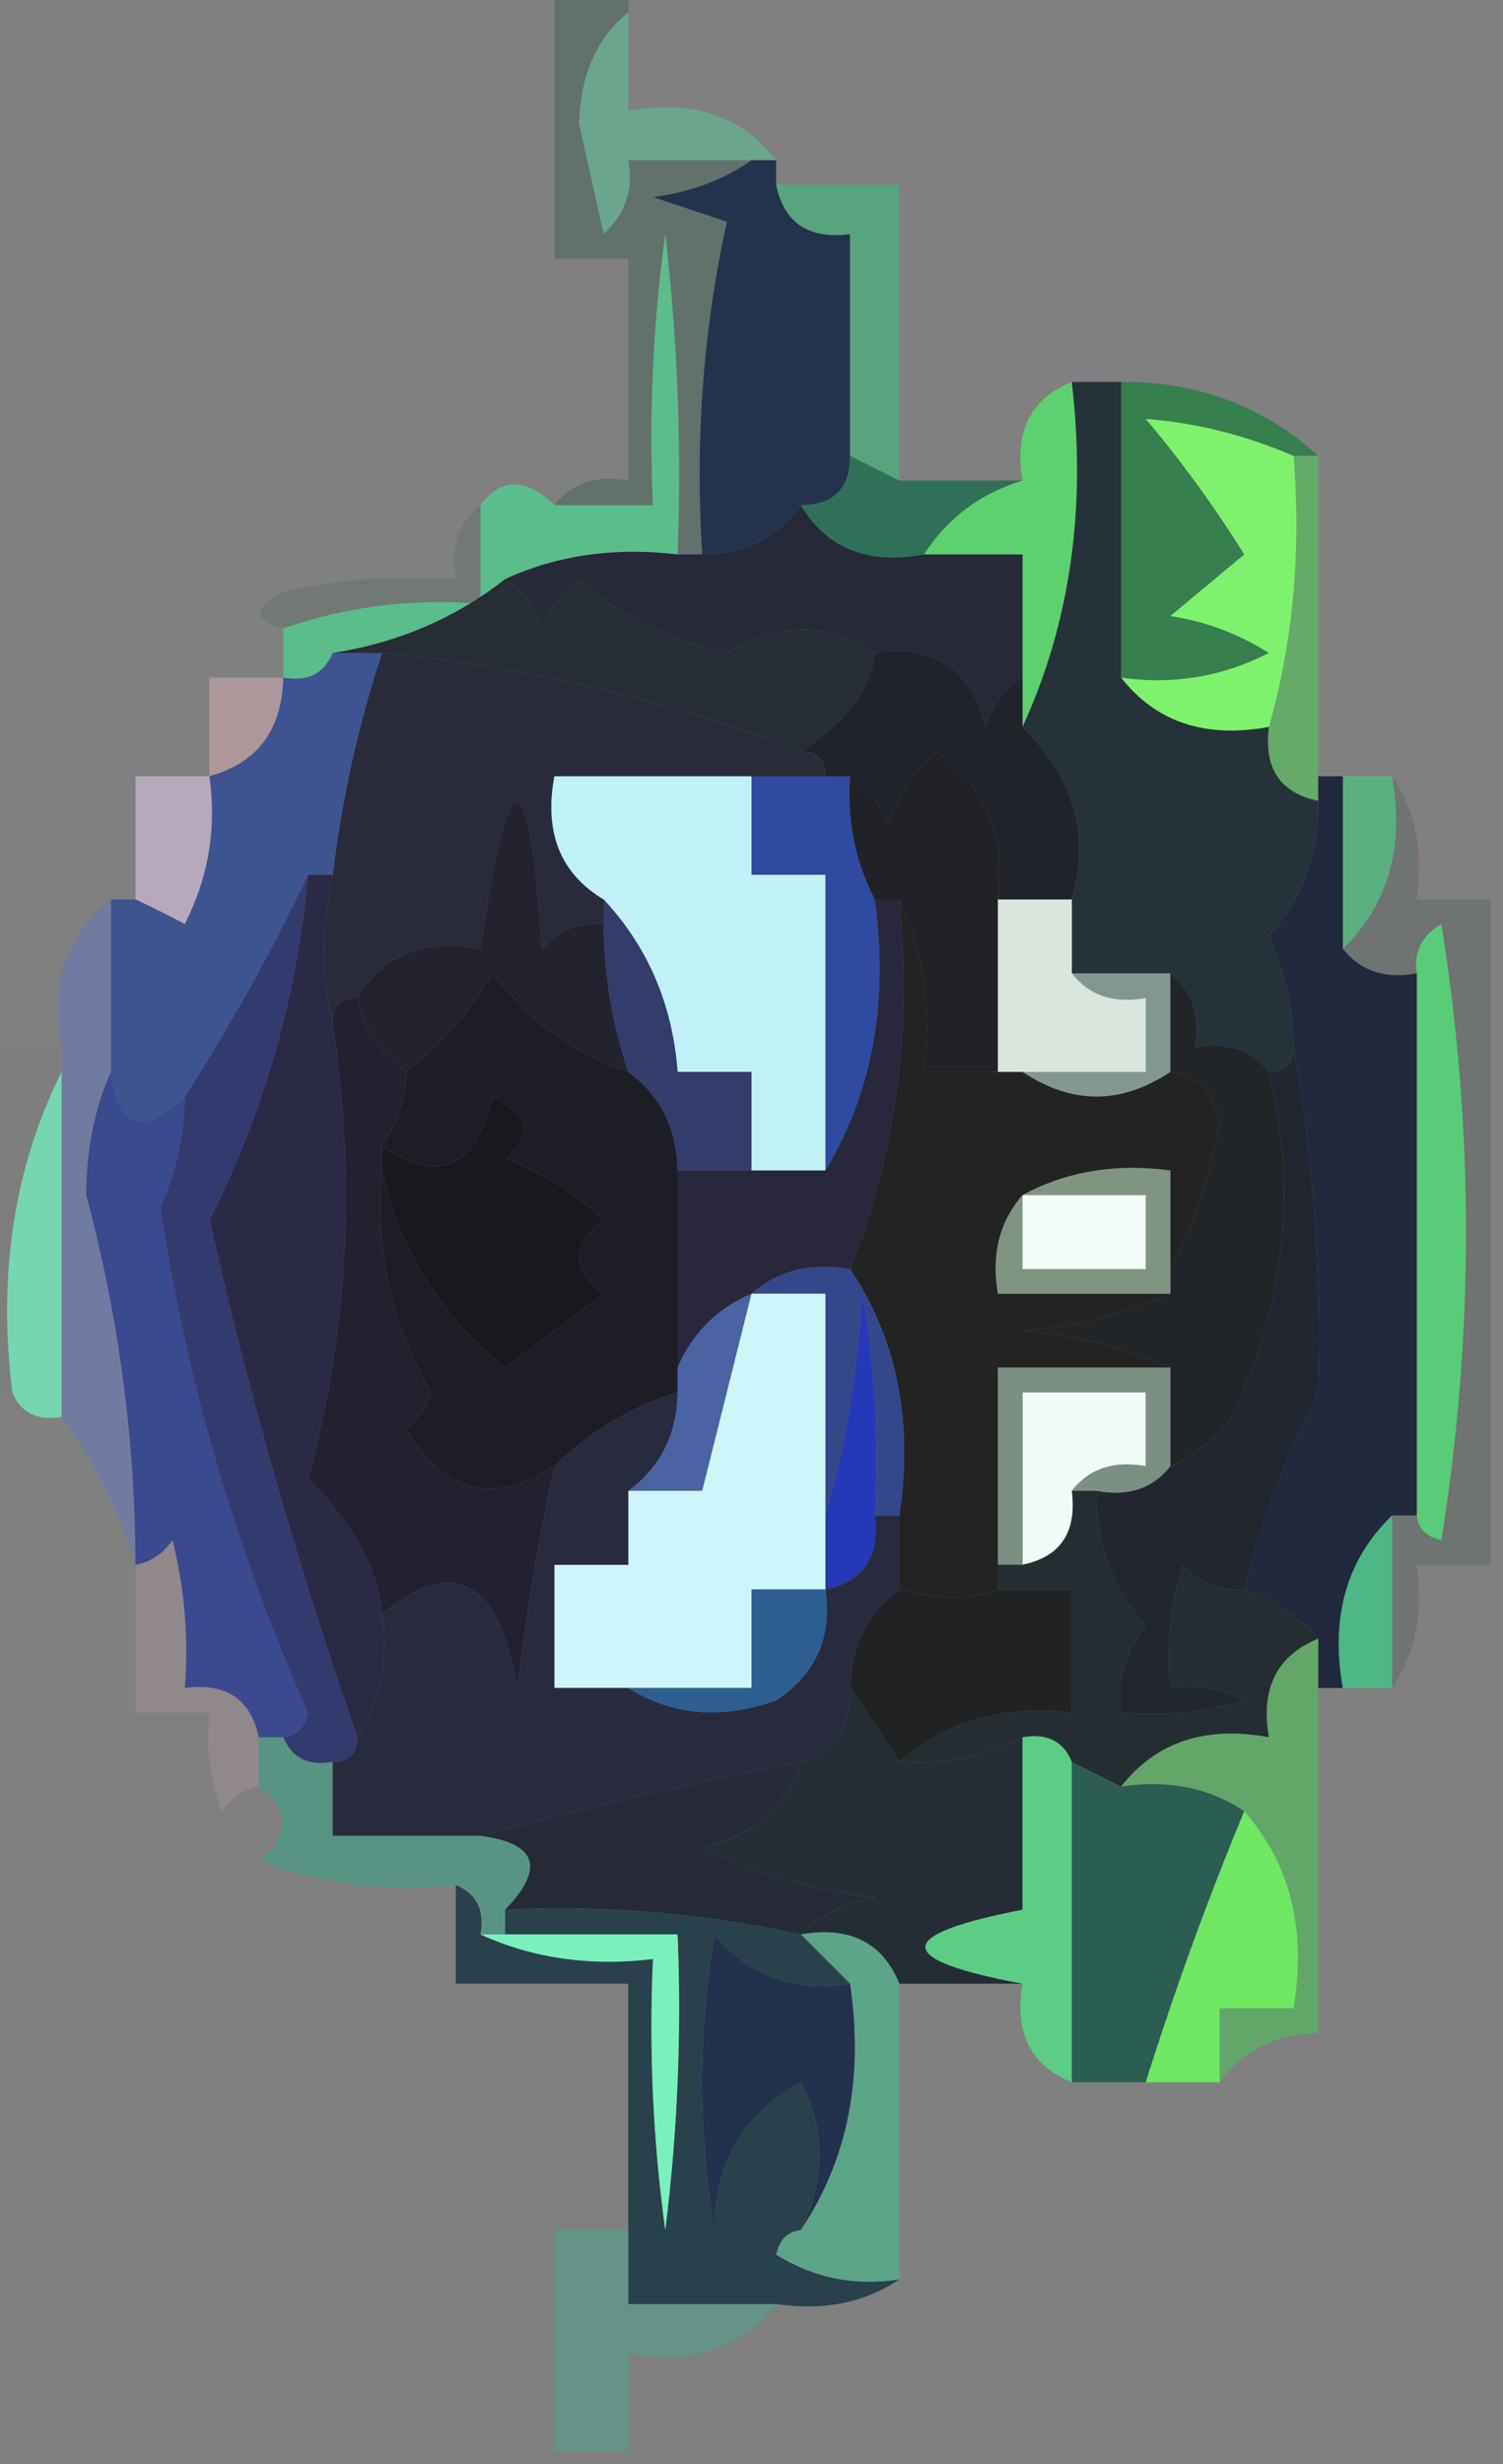 <?xml version="1.0" encoding="UTF-8"?>
<!DOCTYPE svg PUBLIC "-//W3C//DTD SVG 1.1//EN" "http://www.w3.org/Graphics/SVG/1.1/DTD/svg11.dtd">
<svg xmlns="http://www.w3.org/2000/svg" version="1.1" width="61px" height="100px" style="shape-rendering:geometricPrecision; text-rendering:geometricPrecision; image-rendering:optimizeQuality; fill-rule:evenodd; clip-rule:evenodd" xmlns:xlink="http://www.w3.org/1999/xlink">
<rect width="100%" height="100%" fill="#808080" stroke="none"/>
<g><path style="opacity:0.663" fill="#60b996" d="M 25.5,0.5 C 25.5,1.833 25.5,3.167 25.5,4.5C 28.082,4.025 30.082,4.692 31.5,6.5C 31.167,6.5 30.833,6.5 30.5,6.5C 28.833,6.5 27.167,6.5 25.5,6.5C 25.719,7.675 25.386,8.675 24.5,9.5C 24.167,8 23.833,6.5 23.5,5C 23.569,3.014 24.235,1.514 25.5,0.5 Z"/></g>
<g><path style="opacity:1" fill="#23334b" d="M 30.5,6.5 C 30.833,6.5 31.167,6.5 31.5,6.5C 31.5,6.833 31.5,7.167 31.5,7.5C 31.821,9.048 32.821,9.715 34.5,9.5C 34.5,12.5 34.5,15.5 34.5,18.5C 34.5,19.833 33.833,20.5 32.5,20.5C 31.533,21.806 30.199,22.473 28.5,22.5C 28.2,17.901 28.533,13.401 29.5,9C 28.5,8.667 27.5,8.333 26.5,8C 28.058,7.79 29.392,7.29 30.5,6.5 Z"/></g>
<g><path style="opacity:0.745" fill="#49b07e" d="M 31.5,7.5 C 33.167,7.5 34.833,7.5 36.5,7.5C 36.5,11.5 36.5,15.5 36.5,19.5C 35.833,19.167 35.167,18.833 34.5,18.5C 34.5,15.5 34.5,12.5 34.5,9.5C 32.821,9.715 31.821,9.048 31.5,7.5 Z"/></g>
<g><path style="opacity:0.349" fill="#2f5749" d="M 22.5,-0.5 C 23.5,-0.5 24.5,-0.5 25.5,-0.5C 25.5,-0.167 25.5,0.167 25.5,0.5C 24.235,1.514 23.569,3.014 23.5,5C 23.833,6.5 24.167,8 24.5,9.5C 25.386,8.675 25.719,7.675 25.5,6.5C 27.167,6.5 28.833,6.5 30.5,6.5C 29.392,7.29 28.058,7.79 26.5,8C 27.5,8.333 28.5,8.667 29.5,9C 28.533,13.401 28.2,17.901 28.5,22.5C 28.167,22.5 27.833,22.5 27.5,22.5C 27.666,18.154 27.499,13.821 27,9.5C 26.501,13.152 26.335,16.818 26.5,20.5C 25.167,20.5 23.833,20.5 22.5,20.5C 23.209,19.596 24.209,19.263 25.5,19.5C 25.5,16.5 25.5,13.5 25.5,10.5C 24.5,10.5 23.5,10.5 22.5,10.5C 22.5,6.833 22.5,3.167 22.5,-0.5 Z"/></g>
<g><path style="opacity:0.847" fill="#54c78d" d="M 27.5,22.5 C 24.941,22.198 22.607,22.532 20.5,23.5C 18.492,25.083 16.159,26.083 13.5,26.5C 13.158,27.338 12.492,27.672 11.5,27.5C 11.5,26.833 11.5,26.167 11.5,25.5C 14.055,24.612 16.721,24.279 19.5,24.5C 19.5,23.167 19.5,21.833 19.5,20.5C 20.348,19.375 21.348,19.375 22.5,20.5C 23.833,20.5 25.167,20.5 26.5,20.5C 26.335,16.818 26.501,13.152 27,9.5C 27.499,13.821 27.666,18.154 27.5,22.5 Z"/></g>
<g><path style="opacity:1" fill="#5dd16d" d="M 43.5,15.5 C 44.103,20.619 43.436,25.285 41.5,29.5C 41.5,28.833 41.5,28.167 41.5,27.5C 41.5,25.833 41.5,24.167 41.5,22.5C 40.167,22.5 38.833,22.5 37.5,22.5C 38.447,21.022 39.781,20.022 41.5,19.5C 41.157,17.517 41.824,16.183 43.5,15.5 Z"/></g>
<g><path style="opacity:1" fill="#2f7058" d="M 34.5,18.5 C 35.167,18.833 35.833,19.167 36.5,19.5C 38.167,19.5 39.833,19.5 41.5,19.5C 39.781,20.022 38.447,21.022 37.5,22.5C 35.219,22.923 33.552,22.256 32.5,20.5C 33.833,20.5 34.5,19.833 34.5,18.5 Z"/></g>
<g><path style="opacity:1" fill="#367f4e" d="M 45.5,15.5 C 48.626,15.485 51.293,16.485 53.5,18.5C 53.167,18.5 52.833,18.5 52.5,18.5C 50.519,17.652 48.519,17.152 46.5,17C 47.944,18.707 49.277,20.54 50.5,22.5C 49.5,23.333 48.5,24.167 47.5,25C 48.938,25.219 50.271,25.719 51.5,26.5C 49.604,27.466 47.604,27.799 45.5,27.5C 45.5,23.5 45.5,19.5 45.5,15.5 Z"/></g>
<g><path style="opacity:0.737" fill="#5ab960" d="M 52.5,18.5 C 52.833,18.5 53.167,18.5 53.5,18.5C 53.5,22.833 53.5,27.167 53.5,31.5C 53.5,31.833 53.5,32.167 53.5,32.5C 51.952,32.179 51.285,31.179 51.5,29.5C 52.482,26.038 52.815,22.371 52.5,18.5 Z"/></g>
<g><path style="opacity:0.165" fill="#2c583f" d="M 19.5,20.5 C 19.5,21.833 19.5,23.167 19.5,24.5C 16.721,24.279 14.055,24.612 11.5,25.5C 10.262,25.19 10.262,24.69 11.5,24C 13.81,23.503 16.143,23.337 18.5,23.5C 18.263,22.209 18.596,21.209 19.5,20.5 Z"/></g>
<g><path style="opacity:1" fill="#262938" d="M 32.5,20.5 C 33.552,22.256 35.219,22.923 37.5,22.5C 38.833,22.5 40.167,22.5 41.5,22.5C 41.5,24.167 41.5,25.833 41.5,27.5C 40.778,27.918 40.278,28.584 40,29.5C 39.411,27.137 37.911,26.137 35.5,26.5C 33.643,25.246 31.643,25.246 29.5,26.5C 27.226,26.03 25.226,25.03 23.5,23.5C 22.808,24.025 22.308,24.692 22,25.5C 21.722,24.584 21.222,23.918 20.5,23.5C 22.607,22.532 24.941,22.198 27.5,22.5C 27.833,22.5 28.167,22.5 28.5,22.5C 30.199,22.473 31.533,21.806 32.5,20.5 Z"/></g>
<g><path style="opacity:1" fill="#7ef26c" d="M 52.5,18.5 C 52.815,22.371 52.482,26.038 51.5,29.5C 48.918,29.975 46.918,29.308 45.5,27.5C 47.604,27.799 49.604,27.466 51.5,26.5C 50.271,25.719 48.938,25.219 47.5,25C 48.5,24.167 49.5,23.333 50.5,22.5C 49.277,20.54 47.944,18.707 46.5,17C 48.519,17.152 50.519,17.652 52.5,18.5 Z"/></g>
<g><path style="opacity:1" fill="#272d35" d="M 20.5,23.5 C 21.222,23.918 21.722,24.584 22,25.5C 22.308,24.692 22.808,24.025 23.5,23.5C 25.226,25.03 27.226,26.03 29.5,26.5C 31.643,25.246 33.643,25.246 35.5,26.5C 35.363,27.941 34.363,29.274 32.5,30.5C 27.102,28.402 21.435,27.068 15.5,26.5C 14.833,26.5 14.167,26.5 13.5,26.5C 16.159,26.083 18.492,25.083 20.5,23.5 Z"/></g>
<g><path style="opacity:1" fill="#20232a" d="M 35.5,26.5 C 37.911,26.137 39.411,27.137 40,29.5C 40.278,28.584 40.778,27.918 41.5,27.5C 41.5,28.167 41.5,28.833 41.5,29.5C 43.6,31.58 44.267,33.913 43.5,36.5C 42.5,36.5 41.5,36.5 40.5,36.5C 40.849,33.955 40.016,31.955 38,30.5C 37.085,31.328 36.419,32.328 36,33.5C 35.722,32.584 35.222,31.918 34.5,31.5C 34.167,31.5 33.833,31.5 33.5,31.5C 33.5,30.833 33.167,30.5 32.5,30.5C 34.363,29.274 35.363,27.941 35.5,26.5 Z"/></g>
<g><path style="opacity:0.584" fill="#cca9ad" d="M 11.5,27.5 C 11.446,29.632 10.446,30.965 8.5,31.5C 8.5,30.167 8.5,28.833 8.5,27.5C 9.5,27.5 10.5,27.5 11.5,27.5 Z"/></g>
<g><path style="opacity:1" fill="#292b3b" d="M 15.5,26.5 C 21.435,27.068 27.102,28.402 32.5,30.5C 33.167,30.5 33.5,30.833 33.5,31.5C 32.5,31.5 31.5,31.5 30.5,31.5C 27.833,31.5 25.167,31.5 22.5,31.5C 22.077,33.781 22.744,35.448 24.5,36.5C 24.5,36.833 24.5,37.167 24.5,37.5C 23.504,37.414 22.671,37.748 22,38.5C 21.46,30.602 20.626,30.602 19.5,38.5C 17.219,38.077 15.552,38.744 14.5,40.5C 13.833,40.5 13.5,40.833 13.5,41.5C 13.046,39.741 13.046,37.741 13.5,35.5C 13.873,32.426 14.539,29.426 15.5,26.5 Z"/></g>
<g><path style="opacity:1" fill="#212227" d="M 40.5,36.5 C 40.5,38.833 40.5,41.167 40.5,43.5C 39.5,43.5 38.5,43.5 37.5,43.5C 37.802,40.941 37.468,38.607 36.5,36.5C 36.167,36.5 35.833,36.5 35.5,36.5C 34.699,34.958 34.366,33.291 34.5,31.5C 35.222,31.918 35.722,32.584 36,33.5C 36.419,32.328 37.085,31.328 38,30.5C 40.016,31.955 40.849,33.955 40.5,36.5 Z"/></g>
<g><path style="opacity:1" fill="#26323a" d="M 43.5,15.5 C 44.167,15.5 44.833,15.5 45.5,15.5C 45.5,19.5 45.5,23.5 45.5,27.5C 46.918,29.308 48.918,29.975 51.5,29.5C 51.285,31.179 51.952,32.179 53.5,32.5C 53.523,34.6 52.856,36.433 51.5,38C 52.148,39.44 52.481,40.94 52.5,42.5C 52.5,43.167 52.167,43.5 51.5,43.5C 50.791,42.596 49.791,42.263 48.5,42.5C 48.737,41.209 48.404,40.209 47.5,39.5C 46.167,39.5 44.833,39.5 43.5,39.5C 43.5,38.5 43.5,37.5 43.5,36.5C 44.267,33.913 43.6,31.58 41.5,29.5C 43.436,25.285 44.103,20.619 43.5,15.5 Z"/></g>
<g><path style="opacity:1" fill="#b7a8bc" d="M 8.5,31.5 C 8.799,33.604 8.466,35.604 7.5,37.5C 6.817,37.137 6.15,36.804 5.5,36.5C 5.5,34.833 5.5,33.167 5.5,31.5C 6.5,31.5 7.5,31.5 8.5,31.5 Z"/></g>
<g><path style="opacity:1" fill="#5aaf80" d="M 54.5,31.5 C 55.167,31.5 55.833,31.5 56.5,31.5C 57.01,34.388 56.343,36.721 54.5,38.5C 54.5,36.167 54.5,33.833 54.5,31.5 Z"/></g>
<g><path style="opacity:1" fill="#3d5491" d="M 13.5,26.5 C 14.167,26.5 14.833,26.5 15.5,26.5C 14.539,29.426 13.873,32.426 13.5,35.5C 13.167,35.5 12.833,35.5 12.5,35.5C 11.017,38.628 9.351,41.628 7.5,44.5C 5.804,46.129 4.804,45.796 4.5,43.5C 4.5,41.167 4.5,38.833 4.5,36.5C 4.833,36.5 5.167,36.5 5.5,36.5C 6.15,36.804 6.817,37.137 7.5,37.5C 8.466,35.604 8.799,33.604 8.5,31.5C 10.446,30.965 11.446,29.632 11.5,27.5C 12.492,27.672 13.158,27.338 13.5,26.5 Z"/></g>
<g><path style="opacity:1" fill="#23222f" d="M 24.5,37.5 C 24.517,39.565 24.851,41.565 25.5,43.5C 23.265,42.772 21.432,41.439 20,39.5C 19.051,41.093 17.885,42.426 16.5,43.5C 15.449,42.778 14.782,41.778 14.5,40.5C 15.552,38.744 17.219,38.077 19.5,38.5C 20.626,30.602 21.46,30.602 22,38.5C 22.671,37.748 23.504,37.414 24.5,37.5 Z"/></g>
<g><path style="opacity:1" fill="#2f4aa1" d="M 30.5,31.5 C 31.5,31.5 32.5,31.5 33.5,31.5C 33.833,31.5 34.167,31.5 34.5,31.5C 34.366,33.291 34.699,34.958 35.5,36.5C 36.08,40.649 35.414,44.316 33.5,47.5C 33.5,43.5 33.5,39.5 33.5,35.5C 32.5,35.5 31.5,35.5 30.5,35.5C 30.5,34.167 30.5,32.833 30.5,31.5 Z"/></g>
<g><path style="opacity:1" fill="#839792" d="M 43.5,39.5 C 44.833,39.5 46.167,39.5 47.5,39.5C 47.5,40.833 47.5,42.167 47.5,43.5C 45.5,44.833 43.5,44.833 41.5,43.5C 43.167,43.5 44.833,43.5 46.5,43.5C 46.5,42.5 46.5,41.5 46.5,40.5C 45.209,40.737 44.209,40.404 43.5,39.5 Z"/></g>
<g><path style="opacity:1" fill="#1d1d26" d="M 25.5,43.5 C 26.806,44.467 27.473,45.801 27.5,47.5C 27.5,50.167 27.5,52.833 27.5,55.5C 27.5,55.833 27.5,56.167 27.5,56.5C 25.566,57.11 23.899,58.11 22.5,59.5C 20.008,61.092 18.008,60.592 16.5,58C 16.957,57.586 17.291,57.086 17.5,56.5C 15.87,53.724 15.204,50.724 15.5,47.5C 16.191,50.697 17.857,53.364 20.5,55.5C 21.833,54.5 23.167,53.5 24.5,52.5C 23.167,51.5 23.167,50.5 24.5,49.5C 23.335,48.416 22.002,47.583 20.5,47C 21.654,46.086 21.487,45.253 20,44.5C 19.302,47.411 17.802,48.077 15.5,46.5C 16.11,45.609 16.443,44.609 16.5,43.5C 17.885,42.426 19.051,41.093 20,39.5C 21.432,41.439 23.265,42.772 25.5,43.5 Z"/></g>
<g><path style="opacity:1" fill="#bff1f7" d="M 30.5,31.5 C 30.5,32.833 30.5,34.167 30.5,35.5C 31.5,35.5 32.5,35.5 33.5,35.5C 33.5,39.5 33.5,43.5 33.5,47.5C 32.5,47.5 31.5,47.5 30.5,47.5C 30.5,46.167 30.5,44.833 30.5,43.5C 29.5,43.5 28.5,43.5 27.5,43.5C 27.294,40.762 26.294,38.428 24.5,36.5C 22.744,35.448 22.077,33.781 22.5,31.5C 25.167,31.5 27.833,31.5 30.5,31.5 Z"/></g>
<g><path style="opacity:1" fill="#dae5dd" d="M 40.5,36.5 C 41.5,36.5 42.5,36.5 43.5,36.5C 43.5,37.5 43.5,38.5 43.5,39.5C 44.209,40.404 45.209,40.737 46.5,40.5C 46.5,41.5 46.5,42.5 46.5,43.5C 44.833,43.5 43.167,43.5 41.5,43.5C 41.167,43.5 40.833,43.5 40.5,43.5C 40.5,41.167 40.5,38.833 40.5,36.5 Z"/></g>
<g><path style="opacity:1" fill="#333c6a" d="M 24.5,36.5 C 26.294,38.428 27.294,40.762 27.5,43.5C 28.5,43.5 29.5,43.5 30.5,43.5C 30.5,44.833 30.5,46.167 30.5,47.5C 29.5,47.5 28.5,47.5 27.5,47.5C 27.473,45.801 26.806,44.467 25.5,43.5C 24.851,41.565 24.517,39.565 24.5,37.5C 24.5,37.167 24.5,36.833 24.5,36.5 Z"/></g>
<g><path style="opacity:1" fill="#717b9f" d="M 4.5,36.5 C 4.5,38.833 4.5,41.167 4.5,43.5C 3.84,44.964 3.507,46.631 3.5,48.5C 4.819,53.424 5.486,58.424 5.5,63.5C 4.842,61.361 3.842,59.361 2.5,57.5C 2.5,52.833 2.5,48.167 2.5,43.5C 2.5,43.167 2.5,42.833 2.5,42.5C 2.025,39.918 2.692,37.918 4.5,36.5 Z"/></g>
<g><path style="opacity:1" fill="#58cc79" d="M 57.5,61.5 C 57.5,54.167 57.5,46.833 57.5,39.5C 57.369,38.624 57.703,37.957 58.5,37.5C 59.833,45.833 59.833,54.167 58.5,62.5C 57.893,62.376 57.56,62.043 57.5,61.5 Z"/></g>
<g><path style="opacity:0.182" fill="#233b2d" d="M 56.5,31.5 C 57.451,32.919 57.785,34.585 57.5,36.5C 58.5,36.5 59.5,36.5 60.5,36.5C 60.5,45.5 60.5,54.5 60.5,63.5C 59.5,63.5 58.5,63.5 57.5,63.5C 57.785,65.415 57.451,67.081 56.5,68.5C 56.5,66.167 56.5,63.833 56.5,61.5C 56.833,61.5 57.167,61.5 57.5,61.5C 57.56,62.043 57.893,62.376 58.5,62.5C 59.833,54.167 59.833,45.833 58.5,37.5C 57.703,37.957 57.369,38.624 57.5,39.5C 56.209,39.737 55.209,39.404 54.5,38.5C 56.343,36.721 57.01,34.388 56.5,31.5 Z"/></g>
<g><path style="opacity:1" fill="#3a4990" d="M 4.5,43.5 C 4.804,45.796 5.804,46.129 7.5,44.5C 7.481,46.06 7.148,47.56 6.5,49C 7.603,56.17 9.603,63.003 12.5,69.5C 12.376,70.107 12.043,70.44 11.5,70.5C 11.167,70.5 10.833,70.5 10.5,70.5C 10.179,68.952 9.179,68.285 7.5,68.5C 7.662,66.473 7.495,64.473 7,62.5C 6.617,63.056 6.117,63.389 5.5,63.5C 5.486,58.424 4.819,53.424 3.5,48.5C 3.507,46.631 3.84,44.964 4.5,43.5 Z"/></g>
<g><path style="opacity:1" fill="#232323" d="M 36.5,36.5 C 37.468,38.607 37.802,40.941 37.5,43.5C 38.5,43.5 39.5,43.5 40.5,43.5C 40.833,43.5 41.167,43.5 41.5,43.5C 43.5,44.833 45.5,44.833 47.5,43.5C 48.586,43.62 49.253,44.287 49.5,45.5C 49.122,47.717 48.455,49.717 47.5,51.5C 47.5,50.167 47.5,48.833 47.5,47.5C 45.265,47.205 43.265,47.539 41.5,48.5C 40.566,49.568 40.232,50.901 40.5,52.5C 42.833,52.5 45.167,52.5 47.5,52.5C 45.708,53.309 43.708,53.809 41.5,54C 43.708,54.191 45.708,54.691 47.5,55.5C 45.167,55.5 42.833,55.5 40.5,55.5C 40.5,58.167 40.5,60.833 40.5,63.5C 40.5,63.833 40.5,64.167 40.5,64.5C 39.472,64.926 38.139,64.926 36.5,64.5C 36.5,63.5 36.5,62.5 36.5,61.5C 37.069,57.671 36.402,54.337 34.5,51.5C 36.36,46.807 37.026,41.807 36.5,36.5 Z"/></g>
<g><path style="opacity:0.018" fill="#151c1c" d="M -0.5,42.5 C 0.5,42.5 1.5,42.5 2.5,42.5C 2.5,42.833 2.5,43.167 2.5,43.5C 0.57,47.373 -0.097,51.706 0.5,56.5C 0.167,56.5 -0.167,56.5 -0.5,56.5C -0.5,51.833 -0.5,47.167 -0.5,42.5 Z"/></g>
<g><path style="opacity:1" fill="#18181e" d="M 15.5,47.5 C 15.5,47.167 15.5,46.833 15.5,46.5C 17.802,48.077 19.302,47.411 20,44.5C 21.487,45.253 21.654,46.086 20.5,47C 22.002,47.583 23.335,48.416 24.5,49.5C 23.167,50.5 23.167,51.5 24.5,52.5C 23.167,53.5 21.833,54.5 20.5,55.5C 17.857,53.364 16.191,50.697 15.5,47.5 Z"/></g>
<g><path style="opacity:1" fill="#222527" d="M 47.5,39.5 C 48.404,40.209 48.737,41.209 48.5,42.5C 49.791,42.263 50.791,42.596 51.5,43.5C 52.658,48.252 52.158,52.919 50,57.5C 49.292,58.38 48.458,59.047 47.5,59.5C 47.5,58.167 47.5,56.833 47.5,55.5C 45.708,54.691 43.708,54.191 41.5,54C 43.708,53.809 45.708,53.309 47.5,52.5C 47.5,52.167 47.5,51.833 47.5,51.5C 48.455,49.717 49.122,47.717 49.5,45.5C 49.253,44.287 48.586,43.62 47.5,43.5C 47.5,42.167 47.5,40.833 47.5,39.5 Z"/></g>
<g><path style="opacity:1" fill="#28273b" d="M 35.5,36.5 C 35.833,36.5 36.167,36.5 36.5,36.5C 37.026,41.807 36.36,46.807 34.5,51.5C 32.901,51.232 31.568,51.566 30.5,52.5C 29.1,53.1 28.1,54.1 27.5,55.5C 27.5,52.833 27.5,50.167 27.5,47.5C 28.5,47.5 29.5,47.5 30.5,47.5C 31.5,47.5 32.5,47.5 33.5,47.5C 35.414,44.316 36.08,40.649 35.5,36.5 Z"/></g>
<g><path style="opacity:1" fill="#76d6b0" d="M 2.5,43.5 C 2.5,48.167 2.5,52.833 2.5,57.5C 1.508,57.672 0.842,57.338 0.5,56.5C -0.097,51.706 0.57,47.373 2.5,43.5 Z"/></g>
<g><path style="opacity:1" fill="#809482" d="M 47.5,51.5 C 47.5,51.833 47.5,52.167 47.5,52.5C 45.167,52.5 42.833,52.5 40.5,52.5C 40.232,50.901 40.566,49.568 41.5,48.5C 43.265,47.539 45.265,47.205 47.5,47.5C 47.5,48.833 47.5,50.167 47.5,51.5 Z"/></g>
<g><path style="opacity:1" fill="#f5fdf8" d="M 41.5,48.5 C 43.167,48.5 44.833,48.5 46.5,48.5C 46.5,49.5 46.5,50.5 46.5,51.5C 44.833,51.5 43.167,51.5 41.5,51.5C 41.5,50.5 41.5,49.5 41.5,48.5 Z"/></g>
<g><path style="opacity:1" fill="#21293c" d="M 53.5,31.5 C 53.833,31.5 54.167,31.5 54.5,31.5C 54.5,33.833 54.5,36.167 54.5,38.5C 55.209,39.404 56.209,39.737 57.5,39.5C 57.5,46.833 57.5,54.167 57.5,61.5C 57.167,61.5 56.833,61.5 56.5,61.5C 54.657,63.279 53.99,65.612 54.5,68.5C 54.167,68.5 53.833,68.5 53.5,68.5C 53.5,67.833 53.5,67.167 53.5,66.5C 52.709,65.599 51.709,64.932 50.5,64.5C 51.197,61.709 52.197,59.042 53.5,56.5C 53.653,51.804 53.32,47.137 52.5,42.5C 52.481,40.94 52.148,39.44 51.5,38C 52.856,36.433 53.523,34.6 53.5,32.5C 53.5,32.167 53.5,31.833 53.5,31.5 Z"/></g>
<g><path style="opacity:1" fill="#4b62a5" d="M 30.5,52.5 C 29.833,55.167 29.167,57.833 28.5,60.5C 27.5,60.5 26.5,60.5 25.5,60.5C 26.806,59.533 27.473,58.199 27.5,56.5C 27.5,56.167 27.5,55.833 27.5,55.5C 28.1,54.1 29.1,53.1 30.5,52.5 Z"/></g>
<g><path style="opacity:1" fill="#2b2a45" d="M 12.5,35.5 C 12.833,35.5 13.167,35.5 13.5,35.5C 13.046,37.741 13.046,39.741 13.5,41.5C 14.455,47.928 14.122,54.094 12.5,60C 14.34,61.863 15.34,63.696 15.5,65.5C 15.784,67.415 15.451,69.081 14.5,70.5C 12.104,63.641 10.104,56.641 8.5,49.5C 10.711,45.129 12.044,40.462 12.5,35.5 Z"/></g>
<g><path style="opacity:1" fill="#35478b" d="M 30.5,52.5 C 31.568,51.566 32.901,51.232 34.5,51.5C 36.402,54.337 37.069,57.671 36.5,61.5C 36.167,61.5 35.833,61.5 35.5,61.5C 35.665,58.482 35.498,55.482 35,52.5C 34.819,55.695 34.319,58.695 33.5,61.5C 33.5,58.5 33.5,55.5 33.5,52.5C 32.5,52.5 31.5,52.5 30.5,52.5 Z"/></g>
<g><path style="opacity:1" fill="#222631" d="M 52.5,42.5 C 53.32,47.137 53.653,51.804 53.5,56.5C 52.197,59.042 51.197,61.709 50.5,64.5C 49.504,64.586 48.671,64.252 48,63.5C 47.507,65.134 47.34,66.801 47.5,68.5C 48.552,68.35 49.552,68.517 50.5,69C 48.866,69.493 47.199,69.66 45.5,69.5C 45.33,68.178 45.663,67.011 46.5,66C 45.139,64.416 44.472,62.582 44.5,60.5C 45.791,60.737 46.791,60.404 47.5,59.5C 48.458,59.047 49.292,58.38 50,57.5C 52.158,52.919 52.658,48.252 51.5,43.5C 52.167,43.5 52.5,43.167 52.5,42.5 Z"/></g>
<g><path style="opacity:1" fill="#f0fbf7" d="M 43.5,60.5 C 43.715,62.179 43.048,63.179 41.5,63.5C 41.5,61.167 41.5,58.833 41.5,56.5C 43.167,56.5 44.833,56.5 46.5,56.5C 46.5,57.5 46.5,58.5 46.5,59.5C 45.209,59.263 44.209,59.596 43.5,60.5 Z"/></g>
<g><path style="opacity:1" fill="#23212f" d="M 14.5,40.5 C 14.782,41.778 15.449,42.778 16.5,43.5C 16.443,44.609 16.11,45.609 15.5,46.5C 15.5,46.833 15.5,47.167 15.5,47.5C 15.204,50.724 15.87,53.724 17.5,56.5C 17.291,57.086 16.957,57.586 16.5,58C 18.008,60.592 20.008,61.092 22.5,59.5C 21.863,62.456 21.363,65.456 21,68.5C 20.243,64.111 18.409,63.111 15.5,65.5C 15.34,63.696 14.34,61.863 12.5,60C 14.122,54.094 14.455,47.928 13.5,41.5C 13.5,40.833 13.833,40.5 14.5,40.5 Z"/></g>
<g><path style="opacity:1" fill="#2637b7" d="M 35.5,61.5 C 35.715,63.179 35.048,64.179 33.5,64.5C 33.5,63.5 33.5,62.5 33.5,61.5C 34.319,58.695 34.819,55.695 35,52.5C 35.498,55.482 35.665,58.482 35.5,61.5 Z"/></g>
<g><path style="opacity:1" fill="#7b8f83" d="M 47.5,55.5 C 47.5,56.833 47.5,58.167 47.5,59.5C 46.791,60.404 45.791,60.737 44.5,60.5C 44.167,60.5 43.833,60.5 43.5,60.5C 44.209,59.596 45.209,59.263 46.5,59.5C 46.5,58.5 46.5,57.5 46.5,56.5C 44.833,56.5 43.167,56.5 41.5,56.5C 41.5,58.833 41.5,61.167 41.5,63.5C 41.167,63.5 40.833,63.5 40.5,63.5C 40.5,60.833 40.5,58.167 40.5,55.5C 42.833,55.5 45.167,55.5 47.5,55.5 Z"/></g>
<g><path style="opacity:1" fill="#333a6d" d="M 12.5,35.5 C 12.044,40.462 10.711,45.129 8.5,49.5C 10.104,56.641 12.104,63.641 14.5,70.5C 14.5,71.167 14.167,71.5 13.5,71.5C 12.508,71.672 11.842,71.338 11.5,70.5C 12.043,70.44 12.376,70.107 12.5,69.5C 9.603,63.003 7.603,56.17 6.5,49C 7.148,47.56 7.481,46.06 7.5,44.5C 9.351,41.628 11.017,38.628 12.5,35.5 Z"/></g>
<g><path style="opacity:1" fill="#cef5f9" d="M 30.5,52.5 C 31.5,52.5 32.5,52.5 33.5,52.5C 33.5,55.5 33.5,58.5 33.5,61.5C 33.5,62.5 33.5,63.5 33.5,64.5C 32.5,64.5 31.5,64.5 30.5,64.5C 30.5,65.833 30.5,67.167 30.5,68.5C 28.833,68.5 27.167,68.5 25.5,68.5C 24.5,68.5 23.5,68.5 22.5,68.5C 22.5,66.833 22.5,65.167 22.5,63.5C 23.5,63.5 24.5,63.5 25.5,63.5C 25.5,62.5 25.5,61.5 25.5,60.5C 26.5,60.5 27.5,60.5 28.5,60.5C 29.167,57.833 29.833,55.167 30.5,52.5 Z"/></g>
<g><path style="opacity:1" fill="#212224" d="M 36.5,64.5 C 38.139,64.926 39.472,64.926 40.5,64.5C 41.5,64.5 42.5,64.5 43.5,64.5C 43.5,66.167 43.5,67.833 43.5,69.5C 40.772,69.171 38.438,69.837 36.5,71.5C 35.833,70.5 35.167,69.5 34.5,68.5C 34.527,66.801 35.194,65.467 36.5,64.5 Z"/></g>
<g><path style="opacity:1" fill="#4db785" d="M 56.5,61.5 C 56.5,63.833 56.5,66.167 56.5,68.5C 55.833,68.5 55.167,68.5 54.5,68.5C 53.99,65.612 54.657,63.279 56.5,61.5 Z"/></g>
<g><path style="opacity:1" fill="#282b3d" d="M 27.5,56.5 C 27.473,58.199 26.806,59.533 25.5,60.5C 25.5,61.5 25.5,62.5 25.5,63.5C 24.5,63.5 23.5,63.5 22.5,63.5C 22.5,65.167 22.5,66.833 22.5,68.5C 23.5,68.5 24.5,68.5 25.5,68.5C 27.288,69.623 29.288,69.789 31.5,69C 33.107,67.951 33.773,66.451 33.5,64.5C 35.048,64.179 35.715,63.179 35.5,61.5C 35.833,61.5 36.167,61.5 36.5,61.5C 36.5,62.5 36.5,63.5 36.5,64.5C 35.194,65.467 34.527,66.801 34.5,68.5C 34.573,70.027 33.906,71.027 32.5,71.5C 28.017,72.373 23.683,73.373 19.5,74.5C 17.5,74.5 15.5,74.5 13.5,74.5C 13.5,73.5 13.5,72.5 13.5,71.5C 14.167,71.5 14.5,71.167 14.5,70.5C 15.451,69.081 15.784,67.415 15.5,65.5C 18.409,63.111 20.243,64.111 21,68.5C 21.363,65.456 21.863,62.456 22.5,59.5C 23.899,58.11 25.566,57.11 27.5,56.5 Z"/></g>
<g><path style="opacity:1" fill="#242d31" d="M 43.5,60.5 C 43.833,60.5 44.167,60.5 44.5,60.5C 44.472,62.582 45.139,64.416 46.5,66C 45.663,67.011 45.33,68.178 45.5,69.5C 47.199,69.66 48.866,69.493 50.5,69C 49.552,68.517 48.552,68.35 47.5,68.5C 47.34,66.801 47.507,65.134 48,63.5C 48.671,64.252 49.504,64.586 50.5,64.5C 51.709,64.932 52.709,65.599 53.5,66.5C 51.824,67.183 51.157,68.517 51.5,70.5C 48.918,70.025 46.918,70.692 45.5,72.5C 44.833,72.167 44.167,71.833 43.5,71.5C 43.158,70.662 42.492,70.328 41.5,70.5C 39.958,71.301 38.291,71.634 36.5,71.5C 38.438,69.837 40.772,69.171 43.5,69.5C 43.5,67.833 43.5,66.167 43.5,64.5C 42.5,64.5 41.5,64.5 40.5,64.5C 40.5,64.167 40.5,63.833 40.5,63.5C 40.833,63.5 41.167,63.5 41.5,63.5C 43.048,63.179 43.715,62.179 43.5,60.5 Z"/></g>
<g><path style="opacity:0.278" fill="#bb9ea5" d="M 10.5,70.5 C 10.5,71.167 10.5,71.833 10.5,72.5C 9.883,72.611 9.383,72.944 9,73.5C 8.51,72.207 8.343,70.873 8.5,69.5C 7.5,69.5 6.5,69.5 5.5,69.5C 5.5,67.5 5.5,65.5 5.5,63.5C 6.117,63.389 6.617,63.056 7,62.5C 7.495,64.473 7.662,66.473 7.5,68.5C 9.179,68.285 10.179,68.952 10.5,70.5 Z"/></g>
<g><path style="opacity:1" fill="#2d5e92" d="M 33.5,64.5 C 33.773,66.451 33.107,67.951 31.5,69C 29.288,69.789 27.288,69.623 25.5,68.5C 27.167,68.5 28.833,68.5 30.5,68.5C 30.5,67.167 30.5,65.833 30.5,64.5C 31.5,64.5 32.5,64.5 33.5,64.5 Z"/></g>
<g><path style="opacity:1" fill="#262a37" d="M 32.5,71.5 C 31.878,73.335 30.544,74.502 28.5,75C 30.715,76.044 33.048,76.71 35.5,77C 34.263,77.232 33.263,77.732 32.5,78.5C 28.566,77.64 24.566,77.307 20.5,77.5C 22.129,75.804 21.796,74.804 19.5,74.5C 23.683,73.373 28.017,72.373 32.5,71.5 Z"/></g>
<g><path style="opacity:1" fill="#242d36" d="M 34.5,68.5 C 35.167,69.5 35.833,70.5 36.5,71.5C 38.291,71.634 39.958,71.301 41.5,70.5C 41.5,72.833 41.5,75.167 41.5,77.5C 36.249,78.519 36.249,79.519 41.5,80.5C 39.833,80.5 38.167,80.5 36.5,80.5C 35.817,78.823 34.483,78.157 32.5,78.5C 33.263,77.732 34.263,77.232 35.5,77C 33.048,76.71 30.715,76.044 28.5,75C 30.544,74.502 31.878,73.335 32.5,71.5C 33.906,71.027 34.573,70.027 34.5,68.5 Z"/></g>
<g><path style="opacity:0.706" fill="#55b75f" d="M 53.5,66.5 C 53.5,67.167 53.5,67.833 53.5,68.5C 53.5,73.167 53.5,77.833 53.5,82.5C 51.801,82.527 50.467,83.194 49.5,84.5C 49.5,83.5 49.5,82.5 49.5,81.5C 50.5,81.5 51.5,81.5 52.5,81.5C 53.036,78.302 52.369,75.635 50.5,73.5C 49.081,72.549 47.415,72.216 45.5,72.5C 46.918,70.692 48.918,70.025 51.5,70.5C 51.157,68.517 51.824,67.183 53.5,66.5 Z"/></g>
<g><path style="opacity:0.627" fill="#3ea085" d="M 10.5,70.5 C 10.833,70.5 11.167,70.5 11.5,70.5C 11.842,71.338 12.508,71.672 13.5,71.5C 13.5,72.5 13.5,73.5 13.5,74.5C 15.5,74.5 17.5,74.5 19.5,74.5C 21.796,74.804 22.129,75.804 20.5,77.5C 20.5,77.833 20.5,78.167 20.5,78.5C 20.167,78.5 19.833,78.5 19.5,78.5C 19.672,77.508 19.338,76.842 18.5,76.5C 15.753,76.813 13.086,76.48 10.5,75.5C 11.791,74.473 11.791,73.473 10.5,72.5C 10.5,71.833 10.5,71.167 10.5,70.5 Z"/></g>
<g><path style="opacity:1" fill="#5ccd82" d="M 41.5,70.5 C 42.492,70.328 43.158,70.662 43.5,71.5C 43.5,75.833 43.5,80.167 43.5,84.5C 41.824,83.817 41.157,82.483 41.5,80.5C 36.249,79.519 36.249,78.519 41.5,77.5C 41.5,75.167 41.5,72.833 41.5,70.5 Z"/></g>
<g><path style="opacity:1" fill="#2c5d53" d="M 43.5,71.5 C 44.167,71.833 44.833,72.167 45.5,72.5C 47.415,72.216 49.081,72.549 50.5,73.5C 49.021,77.061 47.688,80.728 46.5,84.5C 45.5,84.5 44.5,84.5 43.5,84.5C 43.5,80.167 43.5,75.833 43.5,71.5 Z"/></g>
<g><path style="opacity:1" fill="#6ee762" d="M 50.5,73.5 C 52.369,75.635 53.036,78.302 52.5,81.5C 51.5,81.5 50.5,81.5 49.5,81.5C 49.5,82.5 49.5,83.5 49.5,84.5C 48.5,84.5 47.5,84.5 46.5,84.5C 47.688,80.728 49.021,77.061 50.5,73.5 Z"/></g>
<g><path style="opacity:1" fill="#23314c" d="M 34.5,80.5 C 35.069,84.329 34.402,87.663 32.5,90.5C 33.519,88.46 33.519,86.46 32.5,84.5C 30.171,85.771 29.005,87.771 29,90.5C 28.333,86.5 28.333,82.5 29,78.5C 30.401,80.192 32.234,80.859 34.5,80.5 Z"/></g>
<g><path style="opacity:0.748" fill="#4fb28c" d="M 32.5,78.5 C 34.483,78.157 35.817,78.823 36.5,80.5C 36.5,84.5 36.5,88.5 36.5,92.5C 34.712,92.785 33.045,92.452 31.5,91.5C 31.624,90.893 31.957,90.56 32.5,90.5C 34.402,87.663 35.069,84.329 34.5,80.5C 33.833,79.833 33.167,79.167 32.5,78.5 Z"/></g>
<g><path style="opacity:1" fill="#29414b" d="M 18.5,76.5 C 19.338,76.842 19.672,77.508 19.5,78.5C 21.607,79.468 23.941,79.802 26.5,79.5C 26.335,83.182 26.501,86.848 27,90.5C 27.499,86.514 27.666,82.514 27.5,78.5C 25.167,78.5 22.833,78.5 20.5,78.5C 20.5,78.167 20.5,77.833 20.5,77.5C 24.566,77.307 28.566,77.64 32.5,78.5C 33.167,79.167 33.833,79.833 34.5,80.5C 32.234,80.859 30.401,80.192 29,78.5C 28.333,82.5 28.333,86.5 29,90.5C 29.005,87.771 30.171,85.771 32.5,84.5C 33.519,86.46 33.519,88.46 32.5,90.5C 31.957,90.56 31.624,90.893 31.5,91.5C 33.045,92.452 34.712,92.785 36.5,92.5C 35.081,93.451 33.415,93.784 31.5,93.5C 29.5,93.5 27.5,93.5 25.5,93.5C 25.5,92.5 25.5,91.5 25.5,90.5C 25.5,87.167 25.5,83.833 25.5,80.5C 23.167,80.5 20.833,80.5 18.5,80.5C 18.5,79.167 18.5,77.833 18.5,76.5 Z"/></g>
<g><path style="opacity:1" fill="#7af0bc" d="M 19.5,78.5 C 19.833,78.5 20.167,78.5 20.5,78.5C 22.833,78.5 25.167,78.5 27.5,78.5C 27.666,82.514 27.499,86.514 27,90.5C 26.501,86.848 26.335,83.182 26.5,79.5C 23.941,79.802 21.607,79.468 19.5,78.5 Z"/></g>
<g><path style="opacity:0.635" fill="#539f8b" d="M 25.5,90.5 C 25.5,91.5 25.5,92.5 25.5,93.5C 27.5,93.5 29.5,93.5 31.5,93.5C 30.082,95.308 28.082,95.975 25.5,95.5C 25.5,96.833 25.5,98.167 25.5,99.5C 24.5,99.5 23.5,99.5 22.5,99.5C 22.5,96.5 22.5,93.5 22.5,90.5C 23.5,90.5 24.5,90.5 25.5,90.5 Z"/></g>
</svg>
